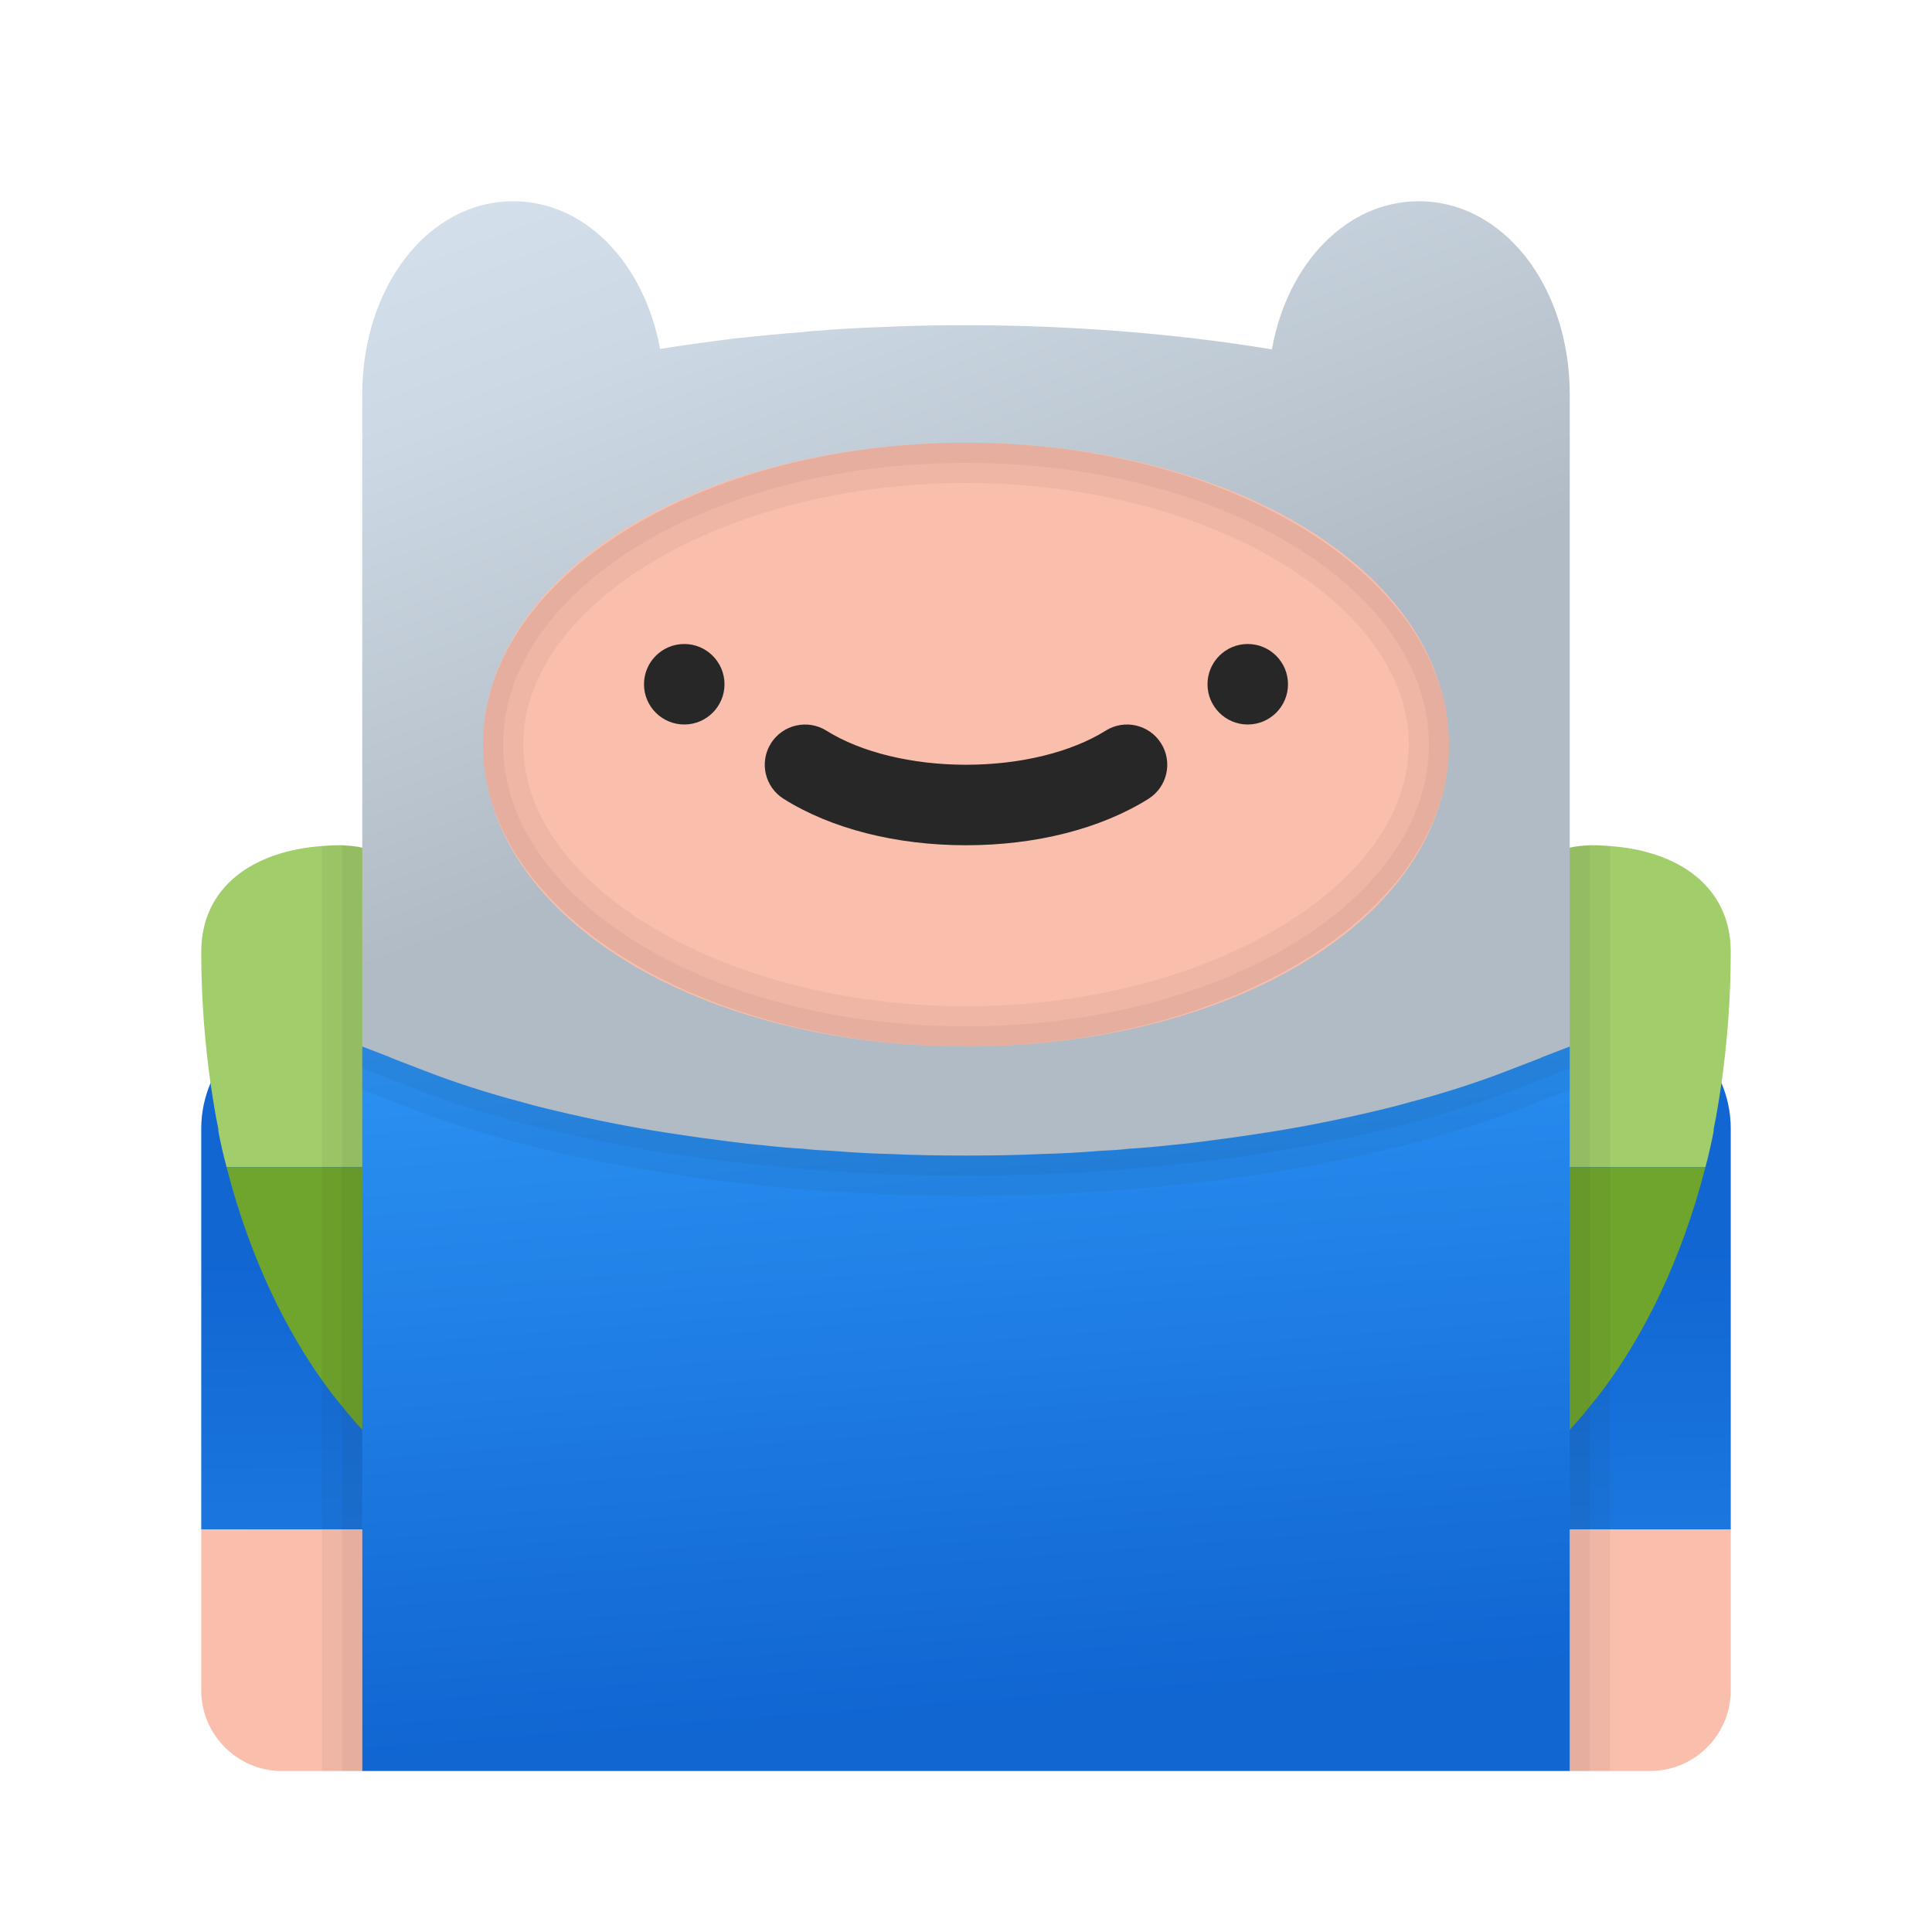 <?xml version="1.0" encoding="utf-8"?>
<svg width="664px" height="664px" viewBox="0 0 664 664" version="1.1" xmlns:xlink="http://www.w3.org/1999/xlink" xmlns="http://www.w3.org/2000/svg">
  <defs>
    <linearGradient gradientUnits="objectBoundingBox" x1="0.533" y1="1.873" x2="0.496" y2="0.473" id="gradient_1">
      <stop offset="0%" stop-color="#2B92F3" />
      <stop offset="100%" stop-color="#1166D2" />
    </linearGradient>
    <linearGradient gradientUnits="objectBoundingBox" x1="0.162" y1="-0.155" x2="0.498" y2="0.562" id="gradient_2">
      <stop offset="0%" stop-color="#D7E3EE" />
      <stop offset="39.1%" stop-color="#CCD8E3" />
      <stop offset="100%" stop-color="#B1BBC6" />
    </linearGradient>
    <linearGradient gradientUnits="objectBoundingBox" x1="0.428" y1="-0.056" x2="0.553" y2="0.912" id="gradient_3">
      <stop offset="0%" stop-color="#2B92F3" />
      <stop offset="100%" stop-color="#1166D2" />
    </linearGradient>
    <path d="M664 0L664 0L664 664L0 664L0 0L664 0Z" id="path_1" />
    <clipPath id="clip_1">
      <use xlink:href="#path_1" clip-rule="evenodd" fill-rule="evenodd" />
    </clipPath>
  </defs>
  <g id="Finn">
    <path d="M664 0L664 0L664 664L0 664L0 0L664 0Z" id="Finn" fill="none" stroke="none" />
    <path d="M591.652 372.255C584.32 354.687 565.507 345.833 559.282 345.833C557.345 345.833 555.408 346.11 553.333 346.802C551.12 347.355 548.768 348.323 546.417 349.707C544.065 350.952 541.852 352.473 539.5 354.272C536.18 356.9 532.86 359.943 529.817 363.402L529.678 363.54C524.698 369.073 520.133 375.575 517.09 382.215C513.908 388.717 511.972 395.218 511.833 401.167L511.833 525.667L594.833 525.667C594.833 525.667 594.833 420.118 594.833 387.887C594.833 382.077 593.588 376.82 591.652 372.255L591.652 372.255ZM146.91 382.215C143.867 375.575 139.302 369.073 134.322 363.54L134.183 363.402C131.14 359.943 127.82 356.9 124.5 354.272C122.148 352.473 119.935 350.952 117.583 349.707C115.232 348.323 112.88 347.355 110.667 346.802C108.592 346.11 106.655 345.833 104.718 345.833C98.493 345.833 79.68 354.687 72.348 372.255C70.412 376.82 69.167 382.077 69.167 387.887C69.167 420.118 69.167 525.667 69.167 525.667L152.167 525.667L152.167 401.167C152.028 395.218 150.092 388.717 146.91 382.215L146.91 382.215Z" id="Shape" fill="url(#gradient_1)" fill-rule="evenodd" stroke="none" clip-path="url(#clip_1)" />
    <path d="M124.5 291.33C122.148 290.777 119.797 290.638 117.583 290.5L116.615 290.5C114.54 290.5 112.603 290.638 110.667 290.777C87.288 292.437 69.167 304.61 69.167 327.158C69.167 343.482 70.412 358.422 72.348 372.255C73.178 377.788 74.008 383.183 75.115 388.44L74.977 388.44C75.807 392.867 76.775 397.017 77.882 401.167L179.833 401.167L179.833 339.47C179.833 321.21 149.538 296.033 124.5 291.33L124.5 291.33ZM594.833 327.158C594.833 304.61 576.712 292.437 553.333 290.777C551.397 290.638 549.46 290.5 547.385 290.5L546.417 290.5C544.203 290.638 541.852 290.777 539.5 291.33C514.462 296.033 484.167 321.21 484.167 339.47L484.167 401.167L586.118 401.167C587.225 397.017 588.193 392.867 589.023 388.44L588.885 388.44C589.992 383.183 590.822 377.788 591.652 372.255C593.588 358.422 594.833 343.482 594.833 327.158L594.833 327.158Z" id="Shape" fill="#A1CD6A" fill-rule="evenodd" stroke="none" clip-path="url(#clip_1)" />
    <path d="M539.5 135.567L539.5 401.167L124.5 401.167L124.5 135.567C124.5 98.355 147.325 69.167 176.375 69.167C201.275 69.167 221.472 90.608 226.867 119.935C235.167 118.552 243.743 117.445 252.32 116.338C260.205 115.508 268.228 114.678 276.252 114.125C277.635 113.848 279.018 113.848 280.402 113.71C288.563 113.018 296.725 112.603 305.025 112.327C313.74 111.912 322.593 111.773 331.447 111.773C331.585 111.773 331.585 111.773 331.723 111.773C367.552 111.773 403.518 114.54 437.133 120.073C442.39 90.608 462.725 69.167 487.625 69.167C516.675 69.167 539.5 98.355 539.5 135.567L539.5 135.567Z" id="Path" fill="url(#gradient_2)" stroke="none" clip-path="url(#clip_1)" />
    <path d="M494.68 235.028C481.815 193.943 431.462 162.403 365.753 154.242C354.825 152.858 343.62 152.167 332 152.167C320.38 152.167 309.175 152.858 298.247 154.242C232.538 162.403 182.185 193.943 169.32 235.028C167.107 241.807 166 248.723 166 255.917C166 263.11 167.107 270.027 169.32 276.805C182.185 317.89 232.538 349.43 298.247 357.592C309.175 358.975 320.38 359.667 332 359.667C343.62 359.667 354.825 358.975 365.753 357.592C431.462 349.43 481.815 317.89 494.68 276.805C496.893 270.027 498 263.11 498 255.917C498 248.723 496.893 241.807 494.68 235.028L494.68 235.028ZM69.167 525.667L69.167 581C69.167 596.217 81.617 608.667 96.833 608.667L124.5 608.667L124.5 525.667L69.167 525.667L69.167 525.667ZM539.5 525.667L539.5 608.667L567.167 608.667C582.383 608.667 594.833 596.217 594.833 581L594.833 525.667L539.5 525.667L539.5 525.667Z" id="Shape" fill="#FABEAC" fill-rule="evenodd" stroke="none" clip-path="url(#clip_1)" />
    <path d="M77.882 401.167C86.32 434.09 99.185 458.16 110.667 474.345C113.018 477.665 115.37 480.708 117.583 483.337C120.073 486.518 122.425 489.147 124.5 491.36C127.958 494.818 130.587 497.17 132.385 498.553C139.163 503.81 145.942 506.992 152.167 508.928C167.66 514.047 179.833 510.865 179.833 510.865C179.833 510.865 179.833 450.69 179.833 437.41L179.833 401.167L77.882 401.167L77.882 401.167ZM484.167 401.167L484.167 437.41C484.167 450.69 484.167 510.865 484.167 510.865C484.167 510.865 496.34 514.047 511.833 508.928C518.058 506.992 524.837 503.81 531.615 498.553C533.413 497.17 536.042 494.818 539.5 491.36C541.575 489.147 543.927 486.518 546.417 483.337C548.63 480.708 550.982 477.665 553.333 474.345C564.815 458.16 577.68 434.09 586.118 401.167L484.167 401.167L484.167 401.167Z" id="Shape" fill="#6FA52C" fill-rule="evenodd" stroke="none" clip-path="url(#clip_1)" />
    <path d="M428.833 221.333C421.197 221.333 415 227.531 415 235.167C415 242.803 421.197 249 428.833 249C436.469 249 442.667 242.803 442.667 235.167C442.667 227.531 436.469 221.333 428.833 221.333L428.833 221.333ZM235.167 221.333C227.531 221.333 221.333 227.531 221.333 235.167C221.333 242.803 227.531 249 235.167 249C242.803 249 249 242.803 249 235.167C249 227.531 242.803 221.333 235.167 221.333L235.167 221.333ZM332.014 290.5C307.999 290.5 285.714 284.843 269.321 274.551C262.847 270.497 260.897 261.962 264.95 255.488C269.031 249.014 277.566 247.078 284.026 251.117C295.895 258.559 313.394 262.834 332.014 262.834C350.62 262.834 368.091 258.559 380.002 251.117C386.462 247.064 395.011 249.014 399.064 255.502C403.117 261.976 401.153 270.511 394.679 274.564C378.272 284.843 356.001 290.5 332.014 290.5L332.014 290.5Z" id="Shape" fill="#272727" fill-rule="evenodd" stroke="none" clip-path="url(#clip_1)" />
    <path d="M539.5 359.667L539.5 608.667L124.5 608.667L124.5 359.667L134.183 363.402L134.322 363.54L145.803 367.967C156.178 371.978 167.66 375.713 179.833 378.895C185.09 380.417 190.485 381.662 195.88 382.907C196.157 382.907 196.433 383.045 196.572 383.045C208.053 385.673 220.227 388.025 232.677 389.823C238.902 390.792 245.127 391.622 251.628 392.452C254.948 392.867 258.268 393.282 261.727 393.558C266.43 394.112 271.272 394.527 276.113 394.803C279.295 395.218 282.477 395.357 285.658 395.495C292.298 396.048 298.938 396.463 305.717 396.602C314.432 397.017 323.147 397.155 332 397.155C340.853 397.155 349.568 397.017 358.283 396.602C365.062 396.463 371.702 396.048 378.342 395.495C381.523 395.357 384.705 395.218 387.887 394.803C392.728 394.527 397.57 394.112 402.273 393.558C405.732 393.282 409.052 392.867 412.372 392.452C418.873 391.622 425.098 390.792 431.323 389.823C443.773 388.025 455.947 385.673 467.428 383.045C467.567 383.045 467.843 382.907 468.12 382.907C473.515 381.662 478.91 380.417 484.167 378.895C496.34 375.713 507.822 371.978 518.197 367.967L529.678 363.54L529.817 363.402L539.5 359.667L539.5 359.667Z" id="Path" fill="url(#gradient_3)" stroke="none" clip-path="url(#clip_1)" />
    <path d="M332 159.083C419.717 159.083 491.083 202.52 491.083 255.917C491.083 309.313 419.717 352.75 332 352.75C244.283 352.75 172.917 309.313 172.917 255.917C172.917 202.52 244.283 159.083 332 159.083M332 152.167C240.327 152.167 166 198.619 166 255.917C166 313.214 240.326 359.667 332 359.667C423.674 359.667 498 313.214 498 255.917C498 198.619 423.674 152.167 332 152.167L332 152.167L332 152.167Z" id="Shape" fill="#151515" fill-opacity="0.05" fill-rule="evenodd" stroke="none" clip-path="url(#clip_1)" />
    <path d="M332 166C414.488 166 484.167 207.182 484.167 255.917C484.167 304.651 414.488 345.833 332 345.833C249.512 345.833 179.833 304.652 179.833 255.917C179.833 207.182 249.512 166 332 166M332 152.167C240.327 152.167 166 198.619 166 255.917C166 313.214 240.326 359.667 332 359.667C423.674 359.667 498 313.214 498 255.917C498 198.619 423.674 152.167 332 152.167L332 152.167L332 152.167Z" id="Shape" fill="#151515" fill-opacity="0.05" fill-rule="evenodd" stroke="none" clip-path="url(#clip_1)" />
    <path d="M539.5 291.33L539.5 608.667L546.417 608.667L546.417 290.5C544.203 290.638 541.852 290.777 539.5 291.33L539.5 291.33ZM117.583 608.667L124.5 608.667L124.5 291.33C122.148 290.777 119.797 290.638 117.583 290.5L117.583 608.667L117.583 608.667Z" id="Shape" fill="#151515" fill-opacity="0.05" fill-rule="evenodd" stroke="none" clip-path="url(#clip_1)" />
    <path d="M547.385 290.5L546.417 290.5C544.203 290.638 541.852 290.777 539.5 291.33L539.5 608.667L553.333 608.667L553.333 290.777C551.397 290.638 549.46 290.5 547.385 290.5L547.385 290.5ZM116.615 290.5C114.54 290.5 112.603 290.638 110.667 290.777L110.667 608.667L124.5 608.667L124.5 291.33C122.148 290.777 119.797 290.638 117.583 290.5L116.615 290.5L116.615 290.5Z" id="Shape" fill="#151515" fill-opacity="0.05" fill-rule="evenodd" stroke="none" clip-path="url(#clip_1)" />
    <path d="M518.197 367.967C470.472 386.503 402.55 397.155 332 397.155C261.45 397.155 193.528 386.503 145.803 367.967L124.5 359.667L124.5 374.468L140.823 380.832C162.542 389.27 188.41 396.187 216.63 401.167C252.182 407.53 291.745 410.988 332 410.988C372.255 410.988 411.818 407.53 447.37 401.167C475.59 396.187 501.458 389.27 523.177 380.832L539.5 374.468L539.5 359.667L518.197 367.967L518.197 367.967Z" id="Path" fill="#151515" fill-opacity="0.05" stroke="none" clip-path="url(#clip_1)" />
    <path d="M518.197 367.967C470.472 386.503 402.55 397.155 332 397.155C261.45 397.155 193.528 386.503 145.803 367.967L124.5 359.667L124.5 367.137L143.313 374.468C177.343 387.61 221.472 396.878 269.335 401.167C289.67 403.103 310.697 404.072 332 404.072C353.303 404.072 374.33 403.103 394.665 401.167C442.528 396.878 486.657 387.61 520.687 374.468L539.5 367.137L539.5 359.667L518.197 367.967L518.197 367.967Z" id="Path" fill="#151515" fill-opacity="0.05" stroke="none" clip-path="url(#clip_1)" />
  </g>
</svg>